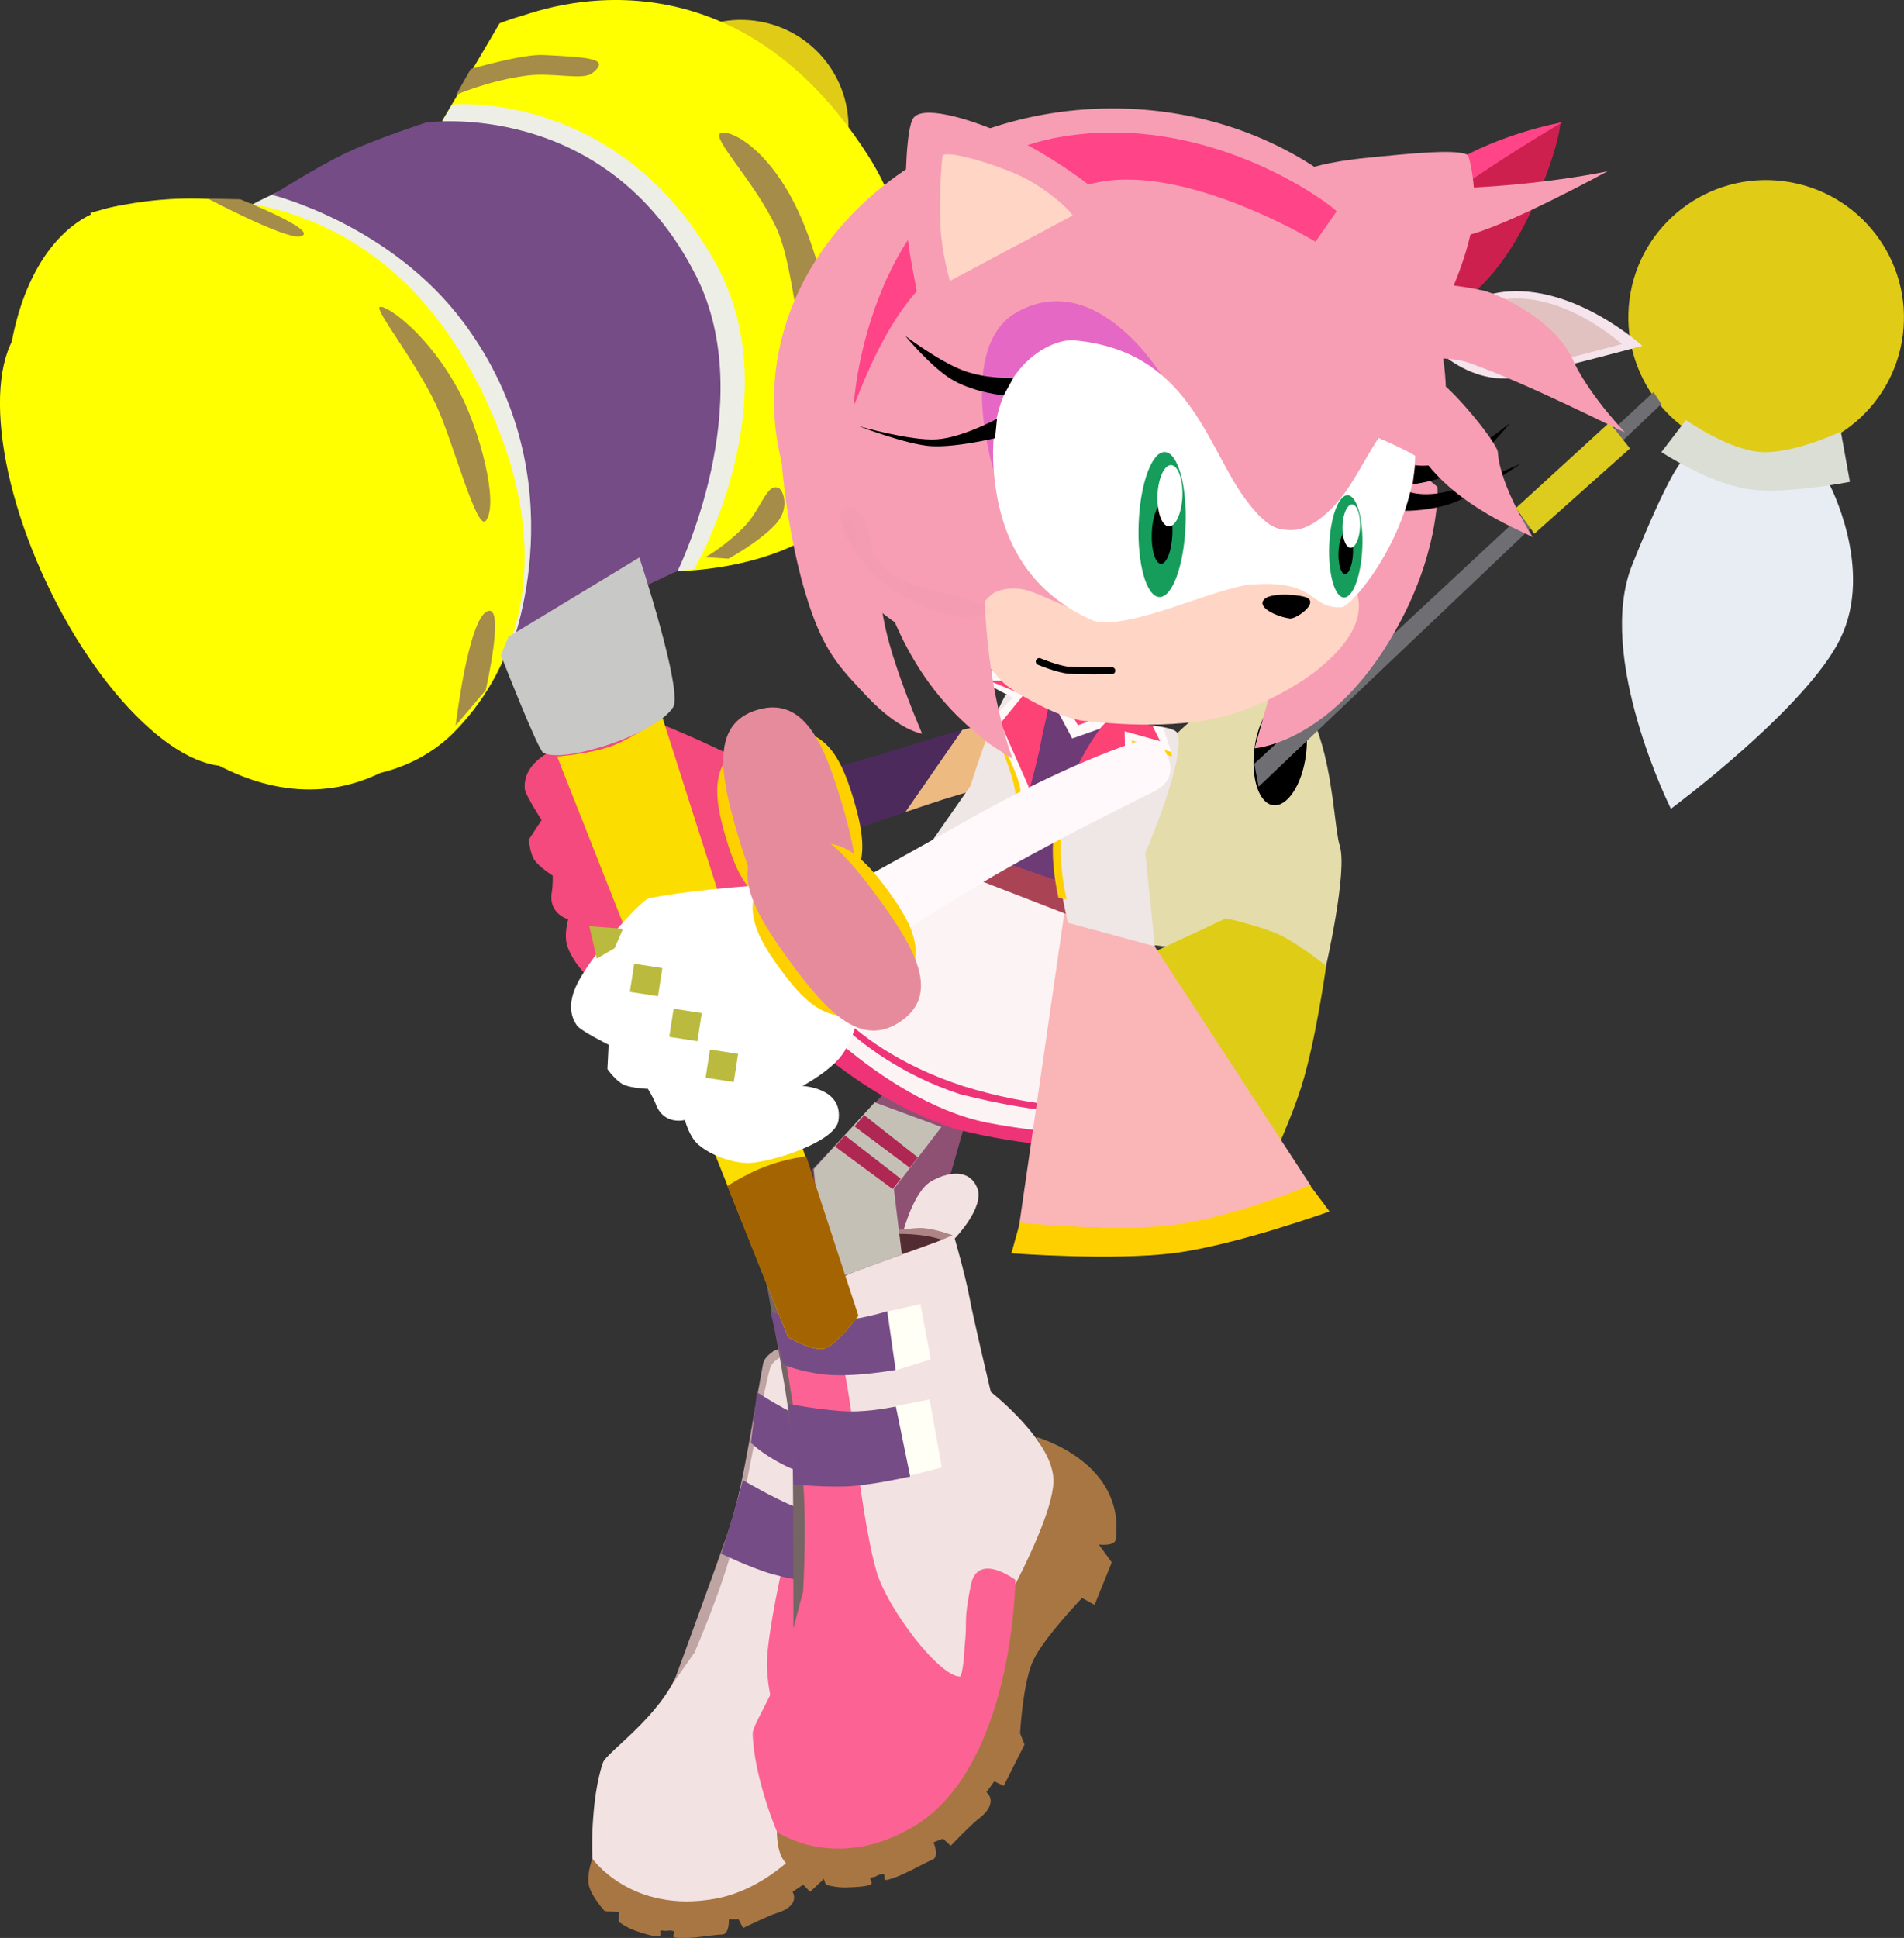 <svg version="1.1" xmlns="http://www.w3.org/2000/svg" xmlns:xlink="http://www.w3.org/1999/xlink" width="34.252" height="34.854" viewBox="0,0,34.252,34.854"><rect x="0" y="0" width="34.252" height="34.854" fill="#333333" stroke="none"/><g transform="translate(-221.106,-164.028)"><g data-paper-data="{&quot;isPaintingLayer&quot;:true}" fill-rule="nonzero" stroke-miterlimit="10" stroke-dasharray="" stroke-dashoffset="0" style="mix-blend-mode: normal"><path d="M240.991,176.633c0.389,-0.043 0.514,0.136 0.557,0.347c0.063,0.314 -0.074,0.516 -0.379,0.59c-1.215,0.298 -2.272,0.58 -3.096,0.836c-0.502,0.156 -2.439,0.838 -2.439,0.838c0,0 -0.031,-0.107 -0.232,-0.361c-0.201,-0.255 -0.154,-0.796 -0.154,-0.796c0,0 1.12,-0.309 2.365,-0.696c0.871,-0.271 2.204,-0.626 3.379,-0.757z" data-paper-data="{&quot;index&quot;:null}" fill="#4c2b5c" stroke="none" stroke-width="0" stroke-linecap="butt" stroke-linejoin="miter"/><g data-paper-data="{&quot;index&quot;:null}" stroke-width="0" stroke-linecap="butt" stroke-linejoin="miter"><g data-paper-data="{&quot;index&quot;:null}"><path d="M232.522,166.058c0.139,-1.054 1.11,-1.796 2.168,-1.656c1.058,0.14 1.803,1.107 1.664,2.162c-0.139,1.054 -1.11,1.796 -2.168,1.656c-1.058,-0.14 -1.803,-1.107 -1.664,-2.162z" fill="#e0cb17" stroke="none"/><path d="M233.101,166.775c0.086,-0.651 0.686,-1.109 1.339,-1.023c0.654,0.086 1.114,0.684 1.028,1.336c-0.086,0.651 -0.686,1.109 -1.339,1.023c-0.654,-0.086 -1.114,-0.684 -1.028,-1.336z" fill="#e0cb17" stroke="#000000"/><path d="M232.265,170.386c-0.206,-1.07 0.716,-2.055 0.716,-2.055l2.087,0.26c0,0 0.125,0.221 0.285,1.556c0.166,1.386 -1.412,3.162 -1.412,3.162c0,0 -1.47,-1.854 -1.677,-2.924z" fill="#e8edf4" stroke="#000000"/><path d="M234.024,168.696c-0.507,-0.065 -1.319,-0.465 -1.319,-0.465l0.305,-0.647c0,0 0.57,0.483 1.017,0.568c0.447,0.085 1.123,-0.161 1.123,-0.161l0.216,0.523c0,0 -0.762,0.256 -1.342,0.182z" fill="#dbded5" stroke="#000000"/></g><g data-paper-data="{&quot;index&quot;:null}" stroke="none"><path d="M239.539,173.208c0.199,0.026 0.317,0.383 0.262,0.797c-0.055,0.414 -0.261,0.728 -0.46,0.702c-0.199,-0.026 -0.317,-0.383 -0.262,-0.797c0.055,-0.414 0.261,-0.728 0.46,-0.702z" fill="#000000"/><path d="M240.243,178.622c0.208,0.027 0.709,1.006 0.685,1.189c-0.024,0.182 -0.531,1.333 -0.739,1.306c-0.208,-0.027 -1.205,-0.495 -1.205,-0.495c0,0 1.051,-2.027 1.259,-2z" fill="#807d5a"/><path d="M235.543,167.863l0.15,-0.133l4.054,6.484l-0.141,0.297z" fill="#6e6e73"/><path d="M237.135,169.802l-0.343,0.28l-0.986,-1.503l0.373,-0.276z" fill="#ddcb1e"/></g></g><g data-paper-data="{&quot;index&quot;:null}" stroke-width="0" stroke-linecap="butt" stroke-linejoin="miter"><g data-paper-data="{&quot;index&quot;:null}"><path d="M252.555,172.186c-1.358,-0.179 -2.313,-1.421 -2.135,-2.773c0.178,-1.353 1.424,-2.304 2.781,-2.125c1.358,0.179 2.313,1.421 2.135,2.773c-0.178,1.353 -1.424,2.304 -2.781,2.125z" fill="#e0cb17" stroke="none"/><path d="M252.662,172.07c-0.839,-0.111 -1.429,-0.878 -1.319,-1.713c0.11,-0.836 0.879,-1.423 1.718,-1.313c0.839,0.111 1.429,0.878 1.319,1.713c-0.11,0.836 -0.879,1.423 -1.718,1.313z" fill="#e0cb17" stroke="#000000"/><path d="M254.215,175.51c-0.611,1.257 -3.05,3.064 -3.05,3.064c0,0 -1.363,-2.726 -0.697,-4.387c0.642,-1.6 0.87,-1.833 0.87,-1.833l2.672,0.372c0,0 0.816,1.527 0.204,2.784z" fill="#e8edf4" stroke="#000000"/><path d="M252.596,172.831c-0.743,-0.101 -1.602,-0.672 -1.602,-0.672l0.441,-0.576c0,0 0.756,0.53 1.338,0.574c0.582,0.043 1.449,-0.366 1.449,-0.366l0.163,0.903c0,0 -1.139,0.225 -1.789,0.137z" fill="#dbded5" stroke="#000000"/></g><g data-paper-data="{&quot;index&quot;:null}" stroke="none"><path d="M245.206,179.236c0.149,0.447 -0.248,2.178 -0.248,2.178l-3.091,-0.388c0,0 -0.838,-1.411 -0.335,-2.781c0.369,-1.007 2.072,-2.091 2.272,-2.071c1.285,0.13 1.254,2.614 1.403,3.061z" fill="#e4dcaa"/><path d="M244.599,177.609c-0.07,0.531 -0.334,0.934 -0.59,0.901c-0.256,-0.034 -0.406,-0.492 -0.336,-1.023c0.07,-0.531 0.334,-0.934 0.59,-0.901c0.256,0.034 0.406,0.492 0.336,1.023z" fill="#000000"/><path d="M244.521,183.56c-0.257,0.821 -0.894,2.108 -0.894,2.108l-1.234,0.324c0,0 -1.34,-0.756 -1.214,-1.517c0.063,-0.378 0.658,-3.313 0.658,-3.313l1.323,-0.617c0,0 0.591,0.13 0.939,0.284c0.347,0.154 0.864,0.571 0.864,0.571c0,0 -0.185,1.338 -0.442,2.159z" fill="#dfcc17"/><path d="M242.485,185.956c0,0 -1.391,0.247 -1.658,0.212c-0.267,-0.035 -0.512,-1.63 -0.481,-1.864c0.031,-0.234 0.978,-1.28 1.244,-1.245c0.267,0.035 0.894,2.897 0.894,2.897z" fill="#807d5a"/><path d="M243.747,178.178l-0.076,-0.414l7.18,-6.684l0.142,0.214z" fill="#6e6e73"/><path d="M250.058,171.627l0.371,0.466l-1.721,1.534l-0.332,-0.461z" fill="#ddcb1e"/></g></g><g data-paper-data="{&quot;index&quot;:null}" stroke="none" stroke-width="0" stroke-linecap="butt" stroke-linejoin="miter"><g><path d="M238.256,192.636c0,0 1.294,0.921 0.677,2.116c-0.057,0.111 -0.303,-0.017 -0.303,-0.017l0.103,0.363l-0.527,0.583l-0.161,-0.185c0,0 -0.859,0.419 -1.158,0.721c-0.298,0.301 -0.635,1.088 -0.635,1.088l0.005,0.207l-0.578,0.541l-0.124,-0.129l-0.191,0.129c0,0 0.161,0.248 -0.295,0.386c-0.146,0.044 -0.595,0.265 -0.595,0.265l-0.083,-0.159l-0.173,0.002c0,0 0.014,0.273 -0.123,0.274c-0.164,0.001 -0.572,0.089 -0.839,0.056c-0.104,-0.013 0.041,-0.104 -0.058,-0.124c-0.065,-0.013 -0.095,0.011 -0.163,-0.002c-0.11,-0.021 0.003,0.093 -0.082,0.103c-0.069,0.009 -0.259,-0.046 -0.417,-0.102c-0.159,-0.055 -0.299,-0.16 -0.299,-0.16l0.007,-0.175l-0.259,-0.017c0,0 -0.243,-0.262 -0.287,-0.473c-0.044,-0.211 0.081,-0.515 0.081,-0.515c0,0 0.496,0.407 0.857,0.525c3.275,0.296 3.336,-1.443 4.364,-3.055c0.474,-0.744 0.973,-0.921 1.182,-1.447c0.172,-0.432 0.074,-0.797 0.074,-0.797z" data-paper-data="{&quot;index&quot;:null}" fill="#a87643"/><path d="M234.891,193.54c0.175,-1.006 0.772,-4.437 1.054,-4.568c0.371,-0.154 2.177,-0.071 2.177,-0.071c0,0 -0.046,0.692 -0.114,1.095c-0.067,0.403 -0.215,1.65 -0.215,1.65c0,0 0.737,1.184 0.474,1.821c-0.353,0.854 -2.725,2.704 -2.725,2.704c0,0 -0.957,-0.874 -0.651,-2.631z" data-paper-data="{&quot;index&quot;:null}" fill="#fc6293"/><path d="M236.671,188.424c0.173,0.227 -0.664,0.523 -0.664,0.523c0,0 -0.198,0.173 -0.263,0.477c-0.108,0.501 -0.19,1.263 -0.384,2.029c-0.221,0.871 -0.425,1.887 -0.456,2.413c-0.038,0.649 0.377,2.04 0.716,2.171c0.033,0.013 0.173,-0.257 0.246,-0.442c0.235,-0.475 0.103,-0.363 0.473,-0.973c0.308,-0.485 0.74,0.188 0.74,0.188c0,0 -1.134,3.017 -3.118,3.369c-1.496,0.265 -2.188,-0.711 -2.194,-0.718c-0.012,-0.012 -0.044,-1.069 0.187,-1.734c0.064,-0.185 1.035,-0.828 1.352,-1.637c0.295,-0.753 0.849,-2.003 1.078,-2.868c0.41,-1.549 0.436,-2.852 0.667,-2.908c0.771,-0.186 1.512,-0.032 1.619,0.109z" data-paper-data="{&quot;index&quot;:null}" fill="#f3e2e2"/><path d="M233.228,194.281c0,0 0.741,-2.021 0.947,-2.615c0.286,-0.821 0.39,-1.65 0.657,-3.102c0.046,-0.253 0.468,-0.335 0.468,-0.335l0.096,0.097c0,0 -0.376,0.113 -0.435,0.305c-0.116,0.382 -0.361,1.83 -0.62,2.994c-0.196,0.882 -0.742,2.125 -0.742,2.125z" data-paper-data="{&quot;index&quot;:null}" fill="#bfa4a4"/><path d="M235.974,192.511l0.162,-1.206l0.63,0.1l-0.204,1.164z" data-paper-data="{&quot;index&quot;:null}" fill="#fffff6"/><path d="M236.388,190.738l0.225,-0.992l0.567,0.074l-0.16,0.95z" data-paper-data="{&quot;index&quot;:null}" fill="#fffff6"/><path d="M234.616,189.976l0.107,-0.91c0,0 0.555,0.367 0.952,0.509c0.396,0.142 0.928,0.164 0.928,0.164l-0.21,0.993c0,0 -0.723,-0.127 -1.157,-0.341c-0.434,-0.214 -0.619,-0.415 -0.619,-0.415z" data-paper-data="{&quot;index&quot;:null}" fill="#754c86"/><path d="M235.021,192.345c-0.391,-0.109 -0.941,-0.374 -0.941,-0.374c0,0 0.123,-0.377 0.194,-0.62c0.072,-0.243 0.195,-0.704 0.195,-0.704c0,0 0.572,0.337 0.932,0.477c0.36,0.14 0.78,0.196 0.78,0.196l-0.182,1.21c0,0 -0.588,-0.076 -0.979,-0.186z" data-paper-data="{&quot;index&quot;:null}" fill="#754c86"/><path d="M237.925,188.914l-1.523,-0.608c0,0 0.1,-0.026 0.436,0.077c0.336,0.104 0.66,0.168 0.784,0.213c0.204,0.074 0.481,0.309 0.481,0.309z" data-paper-data="{&quot;index&quot;:null}" fill="#ae8484"/><path d="M235.393,188.494c0.038,-0.197 0.449,-0.246 1.289,-0.083c0.84,0.163 1.226,0.505 1.226,0.505c0,0 -0.694,0.003 -1.051,-0.012c-0.731,-0.022 -0.645,0.059 -1.017,-0.031c-0.372,-0.091 -0.475,-0.222 -0.447,-0.369z" data-paper-data="{&quot;index&quot;:null}" fill="#532c31"/></g><path d="M236.585,188.332c0,0 0.278,-0.682 0.607,-0.822c0.329,-0.139 0.717,-0.146 0.813,0.221c0.096,0.366 -0.523,0.853 -0.523,0.853z" fill="#f3e2e2"/></g><g data-paper-data="{&quot;index&quot;:null}" stroke="none" stroke-width="0" stroke-linecap="butt" stroke-linejoin="miter"><path d="M238.63,183.665l-0.953,3.329l-0.69,1.985l-1.209,-0.059l0.52,-1.858l1.077,-3.589z" data-paper-data="{&quot;index&quot;:null}" fill="#8e5173"/><path d="M237.809,186.517l-0.132,0.478l-0.69,1.985l-1.209,-0.059l0.52,-1.858l0.234,-0.725z" data-paper-data="{&quot;index&quot;:null}" fill="#c5c0b5"/><path d="M236.448,186.595l0.076,-0.264l1.278,0.183l-0.056,0.253z" fill="#af2753"/><path d="M236.313,187.062l0.076,-0.264l1.278,0.183l-0.056,0.253z" fill="#af2753"/></g><g data-paper-data="{&quot;index&quot;:null}" stroke="none" stroke-width="0" stroke-linecap="butt" stroke-linejoin="miter"><path d="M237.356,186.173c0,0 0.186,-0.713 0.494,-0.894c0.308,-0.181 0.691,-0.238 0.835,0.112c0.144,0.35 -0.406,0.914 -0.406,0.914z" fill="#f3e2e2"/><g><path d="M239.744,189.871c0,0 1.61,0.44 1.434,1.842c-0.016,0.13 -0.305,0.093 -0.305,0.093l0.233,0.321l-0.309,0.765l-0.226,-0.124c0,0 -0.696,0.725 -0.882,1.131c-0.185,0.405 -0.232,1.303 -0.232,1.303l0.08,0.202l-0.375,0.743l-0.169,-0.082l-0.142,0.196c0,0 0.248,0.187 -0.151,0.487c-0.128,0.096 -0.491,0.476 -0.491,0.476l-0.139,-0.127l-0.17,0.065c0,0 0.112,0.264 -0.023,0.315c-0.161,0.06 -0.532,0.295 -0.808,0.359c-0.107,0.025 0.003,-0.118 -0.102,-0.102c-0.069,0.01 -0.09,0.045 -0.161,0.057c-0.116,0.019 0.036,0.09 -0.043,0.132c-0.065,0.034 -0.272,0.048 -0.449,0.051c-0.177,0.003 -0.353,-0.049 -0.353,-0.049l-0.056,-0.175l-0.262,0.077c0,0 -0.334,-0.171 -0.454,-0.363c-0.12,-0.193 -0.107,-0.537 -0.107,-0.537c0,0 0.637,0.222 1.035,0.208c3.339,-0.893 2.769,-2.631 3.2,-4.593c0.199,-0.906 0.627,-1.26 0.643,-1.855c0.013,-0.488 -0.215,-0.814 -0.215,-0.814z" data-paper-data="{&quot;index&quot;:null}" fill="#a87643"/><path d="M236.752,191.98c-0.191,-1.056 -0.844,-4.657 -0.613,-4.889c0.31,-0.286 2.122,-0.857 2.122,-0.857c0,0 0.205,0.7 0.284,1.121c0.079,0.422 0.385,1.706 0.385,1.706c0,0 1.156,0.902 1.127,1.625c-0.039,0.97 -1.711,3.654 -1.711,3.654c0,0 -1.26,-0.516 -1.595,-2.36z" data-paper-data="{&quot;index&quot;:null}" fill="#f3e2e2"/><path d="M236.657,186.289c0.253,0.161 -0.466,0.756 -0.466,0.756c0,0 -0.132,0.242 -0.087,0.566c0.075,0.533 0.27,1.315 0.355,2.141c0.097,0.94 0.261,2.027 0.421,2.557c0.197,0.654 1.113,1.865 1.495,1.872c0.037,0.001 0.077,-0.316 0.083,-0.525c0.06,-0.553 -0.03,-0.395 0.115,-1.131c0.128,-0.59 0.799,-0.083 0.799,-0.083c0,0 -0.026,3.387 -1.857,4.452c-1.38,0.803 -2.416,0.09 -2.425,0.086c-0.016,-0.007 -0.431,-1.038 -0.443,-1.778c-0.003,-0.206 0.721,-1.192 0.741,-2.105c0.019,-0.849 0.113,-2.284 0.026,-3.22c-0.156,-1.677 -0.602,-2.972 -0.394,-3.11c0.693,-0.462 1.48,-0.579 1.637,-0.479z" data-paper-data="{&quot;index&quot;:null}" fill="#fc6293"/><path d="M235.379,193.313c0,0 -0,-2.263 -0.011,-2.923c-0.015,-0.914 -0.212,-1.769 -0.475,-3.298c-0.046,-0.266 0.34,-0.5 0.34,-0.5l0.13,0.061c0,0 -0.33,0.248 -0.318,0.459c0.023,0.419 0.306,1.936 0.471,3.178c0.126,0.941 0.037,2.365 0.037,2.365z" data-paper-data="{&quot;index&quot;:null}" fill="#766565"/><path d="M237.448,190.574l-0.277,-1.248l0.658,-0.129l0.22,1.222z" data-paper-data="{&quot;index&quot;:null}" fill="#fffff6"/><path d="M237.215,188.674l-0.137,-1.06l0.586,-0.132l0.186,0.995z" data-paper-data="{&quot;index&quot;:null}" fill="#fffff6"/><path d="M234.968,187.627c0,0 0.68,0.161 1.123,0.158c0.443,-0.003 0.975,-0.174 0.975,-0.174l0.152,1.056c0,0 -0.759,0.136 -1.265,0.082c-0.506,-0.054 -0.761,-0.186 -0.761,-0.186z" data-paper-data="{&quot;index&quot;:null}" fill="#754c86"/><path d="M235.384,190.726c0,0 -0.015,-0.416 -0.033,-0.682c-0.017,-0.266 -0.062,-0.765 -0.062,-0.765c0,0 0.687,0.126 1.093,0.133c0.406,0.008 0.84,-0.089 0.84,-0.089l0.258,1.26c0,0 -0.608,0.137 -1.033,0.171c-0.425,0.033 -1.063,-0.028 -1.063,-0.028z" data-paper-data="{&quot;index&quot;:null}" fill="#754c86"/><path d="M238.071,186.318l-1.723,-0.049c0,0 0.089,-0.062 0.459,-0.082c0.369,-0.02 0.712,-0.073 0.85,-0.074c0.228,-0.001 0.586,0.131 0.586,0.131z" data-paper-data="{&quot;index&quot;:null}" fill="#ae8484"/><path d="M235.421,186.82c-0.034,-0.209 0.354,-0.405 1.242,-0.548c0.888,-0.144 1.392,0.055 1.392,0.055c0,0 -0.683,0.254 -1.042,0.368c-0.729,0.243 -0.615,0.292 -1.015,0.337c-0.4,0.045 -0.549,-0.047 -0.574,-0.202z" data-paper-data="{&quot;index&quot;:null}" fill="#532c31"/></g></g><path d="M239.595,182.388l-2.409,3.023l0.143,1.18l-1.387,0.505l-0.217,-2.043l2.747,-2.912z" data-paper-data="{&quot;index&quot;:null}" fill="#8e5173" stroke="none" stroke-width="0" stroke-linecap="butt" stroke-linejoin="miter"/><path d="M238.042,184.297l-0.856,1.114l0.143,1.18l-1.387,0.505l-0.196,-2.043l1.095,-1.199z" data-paper-data="{&quot;index&quot;:null}" fill="#c5c0b5" stroke="none" stroke-width="0" stroke-linecap="butt" stroke-linejoin="miter"/><path d="M237.618,184.844l-0.148,0.184l-0.992,-0.742l0.175,-0.202z" data-paper-data="{&quot;index&quot;:null}" fill="#af2753" stroke="none" stroke-width="0" stroke-linecap="butt" stroke-linejoin="miter"/><path d="M237.312,185.229l-0.148,0.184l-1.034,-0.763l0.175,-0.202z" data-paper-data="{&quot;index&quot;:null}" fill="#af2753" stroke="none" stroke-width="0" stroke-linecap="butt" stroke-linejoin="miter"/><path d="M240.196,182.825l1.03,1l2.296,1.686c0,0 -2.171,-0.465 -2.912,-0.966c-0.682,-0.461 -1.562,-2.396 -1.562,-2.396z" data-paper-data="{&quot;index&quot;:null}" fill="#f79db4" stroke="none" stroke-width="0" stroke-linecap="butt" stroke-linejoin="miter"/><path d="M232.729,176.953c0.805,0.276 2.071,0.929 2.071,0.929l0.131,2.452c0,0 -0.14,0.336 -0.634,0.602c-0.321,0.173 -0.923,0.146 -0.923,0.146c0,0 0.598,0.384 0.232,0.83c-0.235,0.286 -1.317,0.04 -1.673,-0.137c-0.21,-0.104 -0.513,-0.412 -0.621,-0.731c-0.068,-0.201 0.015,-0.482 0.015,-0.482c0,0 -0.364,-0.097 -0.294,-0.493c0.021,-0.121 0.016,-0.293 0.016,-0.293c0,0 -0.238,-0.151 -0.325,-0.275c-0.087,-0.124 -0.105,-0.373 -0.105,-0.373l0.23,-0.351c0,0 -0.295,-0.453 -0.303,-0.564c-0.031,-0.434 0.402,-0.648 0.633,-0.764c0.424,-0.213 1.423,-0.541 1.551,-0.497z" data-paper-data="{&quot;index&quot;:null}" fill="#f44a7d" stroke="none" stroke-width="0" stroke-linecap="butt" stroke-linejoin="miter"/><g data-paper-data="{&quot;index&quot;:null}" stroke="none" stroke-width="0" stroke-linecap="butt" stroke-linejoin="miter"><path d="M234.163,179.09c-0.246,-0.829 -0.316,-1.539 0.705,-1.841c1.021,-0.303 1.349,0.331 1.595,1.159c0.246,0.829 0.321,1.555 -0.705,1.841c-1.025,0.286 -1.349,-0.331 -1.595,-1.159z" fill="#fed000"/><path d="M234.374,179.027c-0.32,-1.08 -0.474,-1.986 0.358,-2.233c0.833,-0.247 1.198,0.597 1.518,1.677c0.32,1.08 0.481,2.007 -0.358,2.233c-0.839,0.226 -1.198,-0.597 -1.518,-1.677z" fill="#e68b9c"/></g><path d="M235.189,181.689c0,0 1.047,1.611 3.216,2.331c2.533,0.795 4.473,0.111 4.473,0.111l0.136,0.432c0,0 -2.221,0.407 -4.723,-0.23c-2.056,-0.676 -3.4,-2.332 -3.4,-2.332z" data-paper-data="{&quot;index&quot;:null}" fill="#ee3377" stroke="none" stroke-width="0" stroke-linecap="butt" stroke-linejoin="miter"/><path d="M241.382,180.149l0.733,1.969l0.771,2.099c0,0 -1.479,0.484 -4.025,0.002c-1.945,-0.397 -3.721,-2.471 -3.721,-2.471l2.825,-2.552z" data-paper-data="{&quot;index&quot;:null}" fill="#fcf4f4" stroke="none" stroke-width="0" stroke-linecap="butt" stroke-linejoin="miter"/><path d="M235.55,181.395c0,0 0.59,1.408 2.859,2.159c2.533,0.795 4.282,0.137 4.282,0.137l0.05,0.142c0,0 -1.428,0.621 -4.367,-0.127c-2.056,-0.676 -2.947,-2.199 -2.947,-2.199z" data-paper-data="{&quot;index&quot;:null}" fill="#ee3377" stroke="none" stroke-width="0" stroke-linecap="butt" stroke-linejoin="miter"/><g data-paper-data="{&quot;index&quot;:null}" stroke="none" stroke-width="0" stroke-linecap="butt" stroke-linejoin="miter"><path d="M239.442,186.054l0.915,-6.329l1.509,1.303l2.823,4.33c0,0 -1.694,0.764 -2.77,0.769c-1.076,0.005 -2.477,-0.073 -2.477,-0.073z" fill="#fab5b7"/><path d="M244.67,185.344l0.354,0.472c0,0 -1.665,0.6 -2.779,0.747c-1.113,0.146 -2.944,0.005 -2.944,0.005l0.153,-0.551c0,0 1.697,0.18 2.769,0.041c1.072,-0.138 2.448,-0.714 2.448,-0.714z" fill="#fed000"/></g><path d="M238.251,179.678l0.508,-0.362l1.479,0.545l0.208,0.668z" data-paper-data="{&quot;index&quot;:null}" fill="#aa4455" stroke="none" stroke-width="0" stroke-linecap="butt" stroke-linejoin="miter"/><g data-paper-data="{&quot;index&quot;:null}" stroke-width="0" stroke-linecap="butt" stroke-linejoin="miter"><path d="M230.093,164.448c0,0 4.295,-1.84 6.402,2.934c0.809,1.833 0.775,3.29 0.201,5.076c-0.606,1.884 -3.531,1.847 -3.531,1.847l-4.104,-8.104z" fill="#ffff00" stroke="none"/><path d="M229.313,165.732l0.26,-0.461c0,0 0.923,-0.275 1.314,-0.254c0.839,0.043 1.207,0.065 0.872,0.328c-0.166,0.131 -0.713,-0.017 -1.17,0.042c-0.683,0.087 -1.277,0.346 -1.277,0.346z" fill="#a58c48" stroke="#000000"/><path d="M234.067,166.425c0.17,-0.081 0.911,0.284 1.447,1.51c0.359,0.822 0.745,2.306 0.297,2.454c-0.409,0.135 -0.365,-1.474 -0.749,-2.285c-0.384,-0.81 -1.165,-1.6 -0.995,-1.68z" fill="#a58c48" stroke="#000000"/><path d="M233.797,174.05c0,0 0.368,-0.209 0.702,-0.555c0.309,-0.32 0.399,-0.788 0.616,-0.69c0.076,0.035 0.213,0.364 -0.059,0.655c-0.304,0.325 -0.846,0.616 -0.846,0.616l-0.412,-0.027z" fill="#a58c48" stroke="#000000"/><path d="M230.14,170.636c1.155,2.278 0.278,4.924 0.278,4.924l-0.497,0.326c0,0 1.27,-3.051 -0.824,-5.86c-1.315,-1.765 -3.433,-2.283 -3.433,-2.283c0,0 -0.281,0.078 0.258,-0.177c0.539,-0.255 0.368,-0.116 0.368,-0.116c0,0 2.229,-0.011 3.849,3.186z" fill="#edeee6" stroke="none"/><path d="M233.599,174.26l-0.394,0.054c0,0 1.671,-3.323 -0.462,-6.042c-1.34,-1.708 -3.678,-2.075 -3.678,-2.075l0.178,-0.29c0,0 2.988,-0.281 4.734,2.849c1.377,2.47 -0.379,5.504 -0.379,5.504z" fill="#edeee6" stroke="none"/><path d="M233.626,168.985c1.159,2.288 -0.328,5.307 -0.328,5.307l-3.015,1.423c0,0 1.266,-3.059 -0.834,-5.882c-1.319,-1.774 -3.439,-2.297 -3.439,-2.297c0,0 0.787,-0.505 1.326,-0.759c0.539,-0.255 1.438,-0.546 1.438,-0.546c0,0 3.226,-0.456 4.852,2.755z" fill="#754c86" stroke="none"/><path d="M227.742,173.627c-0.573,-1.211 -5.015,-5.765 -5.015,-5.765c0,0 4.955,-1.723 7.248,3.643c1.203,2.814 0.27,4.716 -0.709,5.7c-0.626,0.629 -1.407,0.74 -1.407,0.74c0,0 0.457,-3.107 -0.117,-4.318z" fill="#ffff00" stroke="none"/><path d="M228.951,171.31c-0.384,-0.811 -1.112,-1.714 -1.012,-1.761c0.1,-0.047 0.888,0.471 1.464,1.591c0.318,0.621 0.686,1.929 0.445,2.251c-0.163,0.218 -0.599,-1.451 -0.897,-2.081z" fill="#a58c48" stroke="#000000"/><path d="M224.843,167.6l0.583,0.012c0,0 1.498,0.594 1.071,0.668c-0.274,0.048 -1.653,-0.681 -1.653,-0.681z" fill="#a58c48" stroke="#000000"/><path d="M229.867,175.024c0.34,-0.161 -0.024,1.418 -0.024,1.418l-0.54,0.636c0,0 0.224,-1.893 0.564,-2.054z" fill="#a58c48" stroke="#000000"/><path d="M221.886,174.174c-1.206,-2.467 -0.69,-5.557 0.87,-6.296c1.561,-0.739 4.149,1.075 5.358,3.54c1.263,2.573 1.368,5.784 -0.193,6.524c-2.177,1.031 -4.641,-0.857 -6.059,-3.756z" fill="#ffff00" stroke="#000000"/><path d="M221.758,169.719c0.941,-0.445 2.552,0.986 3.599,3.197c1.047,2.211 1.134,4.365 0.193,4.81c-0.941,0.445 -2.552,-0.986 -3.599,-3.197c-1.047,-2.211 -1.134,-4.365 -0.193,-4.81z" fill="#ffff00" stroke="#000000"/><path d="M231.127,177.633c0,0 0.606,-0.047 0.988,-0.189c0.382,-0.143 0.906,-0.518 0.906,-0.518l1.308,4.1l2.218,6.666c0,0 -0.366,0.492 -0.581,0.581c-0.215,0.089 -0.685,-0.198 -0.685,-0.198l-2.621,-6.562l-1.532,-3.88z" fill="#fbdd00" stroke="none"/><path d="M230.255,175.479l2.353,-1.425c0,0 0.793,2.408 0.605,2.697c-0.319,0.49 -1.965,1.011 -2.333,0.817c-0.097,-0.051 -0.763,-1.756 -0.763,-1.756z" fill="#c8c8c6" stroke="none"/><path d="M230.291,164.398c0,0 3.737,-1.765 6.423,2.414c1.812,2.82 -0.246,5.976 -0.246,5.976c0,0 0.608,-1.41 0.609,-2.845c0.001,-1.161 -0.49,-2.422 -1.13,-3.373c-0.431,-0.64 -0.905,-1.308 -1.395,-1.655c-2.022,-1.429 -4.259,-0.518 -4.259,-0.518z" fill="#ffff00" stroke="#000000"/><path d="M234.191,185.359c0,0 0.323,-0.217 0.704,-0.359c0.382,-0.143 0.715,-0.174 0.715,-0.174l0.938,2.865c0,0 -0.366,0.492 -0.581,0.581c-0.215,0.089 -0.685,-0.198 -0.685,-0.198z" fill="#a56402" stroke="none"/></g><path d="M240.991,176.633c0.389,-0.043 0.514,0.136 0.557,0.347c0.063,0.314 -0.074,0.516 -0.379,0.59c-1.215,0.298 -2.272,0.58 -3.096,0.836c-0.14,0.044 -0.68,0.227 -0.68,0.227l1.025,-1.478c0,0 1.72,-0.427 2.574,-0.522z" data-paper-data="{&quot;index&quot;:null}" fill="#edbb82" stroke="none" stroke-width="0" stroke-linecap="butt" stroke-linejoin="miter"/><path d="M238.937,177.693c0.302,-0.546 1.048,-1.159 1.048,-1.159c0,0 0.642,0.259 1.088,0.385c0.445,0.125 1.159,0.248 1.159,0.248l-0.581,2.186l-0.118,1.004l-3.189,-1.109c0,0 0.292,-1.009 0.594,-1.554z" data-paper-data="{&quot;index&quot;:null}" fill="#6d3b75" stroke="none" stroke-width="0" stroke-linecap="butt" stroke-linejoin="miter"/><path d="M237.879,179.145l0.687,-0.985c0,0 0.342,-1.12 0.625,-1.625c0.098,-0.069 0.207,0.028 0.207,0.028c0,0 -0.305,0.242 -0.314,0.311c-0.03,0.219 -0.139,0.274 -0.029,0.428c0.503,0.7 0.495,1.006 0.495,1.006c0,0 -0.076,0.173 -0.119,0.257c-0.24,0.472 -1.119,1.249 -1.119,1.249z" data-paper-data="{&quot;index&quot;:null}" fill="#efe6e6" stroke="none" stroke-width="0" stroke-linecap="butt" stroke-linejoin="miter"/><path d="M240.318,180.625c0,0 -0.258,-1.07 -0.21,-1.597c0.009,-0.094 0.037,-0.281 0.037,-0.281c0,0 0.156,-0.263 0.954,-0.588c0.175,-0.071 0.287,-0.162 0.378,-0.363c0.029,-0.064 -0.075,-0.391 -0.056,-0.452c0.094,-0.299 0.276,-0.281 0.276,-0.281c0,0 0.539,0.036 0.586,0.146c0.178,0.423 -0.573,2.161 -0.573,2.161l0.173,1.678z" data-paper-data="{&quot;index&quot;:null}" fill="#efe6e6" stroke="none" stroke-width="0" stroke-linecap="butt" stroke-linejoin="miter"/><path d="M241.405,177.262c0,0 0.133,0.62 -0.226,0.893c-0.205,0.147 -0.477,0.252 -0.739,0.381c-0.181,0.089 -0.353,0.195 -0.353,0.195c0,0 0.326,-0.789 0.472,-1.06c0.178,-0.331 0.414,-0.688 0.549,-0.733c0.078,-0.004 0.749,0.148 0.749,0.148l0.16,0.355l-0.612,-0.179z" data-paper-data="{&quot;index&quot;:null}" fill="#fd4275" stroke="none" stroke-width="0" stroke-linecap="butt" stroke-linejoin="miter"/><path d="M240.148,180.178c0,0 -0.224,-0.916 -0.01,-1.45c0.113,-0.282 1.332,-0.843 1.332,-0.843l0.124,0.152c0,0 -1.204,0.451 -1.332,0.757c-0.189,0.452 0.031,1.407 0.031,1.407z" data-paper-data="{&quot;index&quot;:null}" fill="#fed000" stroke="none" stroke-width="0" stroke-linecap="butt" stroke-linejoin="miter"/><path d="M241.527,177.916c0,0 -0.576,0.254 -0.817,0.386c-0.102,0.056 -0.291,0.16 -0.416,0.288c-0.128,0.131 -0.19,0.286 -0.19,0.286c0,0 0.013,-0.226 0.028,-0.288c0.015,-0.061 0.126,-0.174 0.126,-0.174l1.092,-0.582l-0.012,-0.652l0.642,0.18l-0.136,-0.266l0.19,0.017l0.143,0.451l-0.718,-0.225l0.067,0.579z" data-paper-data="{&quot;index&quot;:null}" fill="#fff9f9" stroke="none" stroke-width="0" stroke-linecap="butt" stroke-linejoin="miter"/><path d="M241.475,177.406l-0.006,-0.058l0.701,0.202l0.021,0.085z" data-paper-data="{&quot;index&quot;:null}" fill="#fed000" stroke="none" stroke-width="0" stroke-linecap="butt" stroke-linejoin="miter"/><path d="M239.987,176.543c0,0 0.37,0.143 0.555,0.209c0.182,0.065 0.544,0.183 0.544,0.183c0,0 -0.051,0.054 -0.092,0.091c-0.041,0.037 -0.099,0.107 -0.099,0.107l-0.5,0.177z" data-paper-data="{&quot;index&quot;:null}" fill="#fff9f9" stroke="none" stroke-width="0" stroke-linecap="butt" stroke-linejoin="miter"/><path d="M240.262,176.648l0.725,0.251l-0.491,0.173z" data-paper-data="{&quot;index&quot;:null}" fill="#fd4275" stroke="none" stroke-width="0" stroke-linecap="butt" stroke-linejoin="miter"/><path d="M238.87,176.266l0.649,0.003c0,0 0.374,0.209 0.432,0.259c0.078,0.119 -0.059,0.496 -0.122,0.867c-0.052,0.304 -0.283,1.125 -0.283,1.125c0,0 -0.07,-0.19 -0.157,-0.371c-0.127,-0.263 -0.22,-0.71 -0.29,-0.952c-0.114,-0.436 0.317,-0.646 0.317,-0.646z" data-paper-data="{&quot;index&quot;:null}" fill="#fd4275" stroke="none" stroke-width="0" stroke-linecap="butt" stroke-linejoin="miter"/><path d="M238.475,179.549c0,0 0.762,-0.615 0.893,-1.087c0.089,-0.32 -0.438,-1.413 -0.438,-1.413l0.049,-0.048c0,0 0.613,1.194 0.528,1.486c-0.161,0.552 -0.903,1.135 -0.903,1.135z" data-paper-data="{&quot;index&quot;:null}" fill="#fed000" stroke="none" stroke-width="0" stroke-linecap="butt" stroke-linejoin="miter"/><path d="M238.916,176.99l0.41,-0.414l-0.725,-0.38l0.616,-0.171l0.362,0.248l-0.677,-0.001l0.616,0.255l-0.412,0.506l0.5,1.132c0,0 0.018,0.158 -0.008,0.215c-0.026,0.058 -0.155,0.244 -0.155,0.244c0,0 0.046,-0.16 0.027,-0.342c-0.019,-0.178 -0.103,-0.377 -0.149,-0.483c-0.108,-0.252 -0.404,-0.808 -0.404,-0.808z" data-paper-data="{&quot;index&quot;:null}" fill="#fff9f9" stroke="none" stroke-width="0" stroke-linecap="butt" stroke-linejoin="miter"/><g stroke="none" stroke-linecap="butt" stroke-linejoin="miter"><path d="M235.136,179.926l1.412,2.137c0,0 0.051,0.376 -0.253,0.877c-0.197,0.325 -0.753,0.619 -0.753,0.619c0,0 0.741,0.03 0.647,0.624c-0.06,0.382 -1.163,0.731 -1.577,0.76c-0.244,0.017 -0.679,-0.1 -0.944,-0.33c-0.168,-0.145 -0.241,-0.442 -0.241,-0.442c0,0 -0.379,0.105 -0.525,-0.288c-0.045,-0.12 -0.14,-0.272 -0.14,-0.272c0,0 -0.294,-0.01 -0.437,-0.076c-0.143,-0.066 -0.292,-0.28 -0.292,-0.28l0.022,-0.437c0,0 -0.505,-0.252 -0.571,-0.347c-0.257,-0.374 0.019,-0.795 0.166,-1.022c0.269,-0.415 0.994,-1.238 1.133,-1.266c0.87,-0.177 2.353,-0.258 2.353,-0.258z" data-paper-data="{&quot;index&quot;:null}" fill="#ffffff" stroke-width="0"/><path d="M241.483,177.39c0.37,-0.127 0.531,0.02 0.619,0.217c0.13,0.292 0.04,0.52 -0.241,0.659c-1.121,0.555 -2.091,1.061 -2.839,1.491c-0.456,0.262 -2.198,1.349 -2.198,1.349c0,0 -0.053,-0.097 -0.305,-0.302c-0.252,-0.205 -0.324,-0.743 -0.324,-0.743c0,0 1.026,-0.545 2.156,-1.195c0.791,-0.454 2.015,-1.092 3.133,-1.476z" data-paper-data="{&quot;index&quot;:null}" fill="#fff9fb" stroke-width="0"/><path d="M233.8,183.41l0.078,-0.506l0.506,0.078l-0.078,0.506z" data-paper-data="{&quot;index&quot;:null}" fill="#baba3e" stroke-width="NaN"/><path d="M233.146,182.676l0.078,-0.506l0.506,0.078l-0.078,0.506z" data-paper-data="{&quot;index&quot;:null}" fill="#baba3e" stroke-width="NaN"/><path d="M232.437,181.867l0.078,-0.506l0.506,0.078l-0.078,0.506z" data-paper-data="{&quot;index&quot;:null}" fill="#baba3e" stroke-width="NaN"/><path d="M231.708,180.686l0.606,0.045l-0.152,0.35l-0.32,0.187z" data-paper-data="{&quot;index&quot;:null}" fill="#baba3e" stroke-width="0"/><g stroke-width="0"><path d="M235.143,181.458c-0.511,-0.697 -0.817,-1.342 0.042,-1.971c0.859,-0.629 1.381,-0.144 1.892,0.553c0.511,0.697 0.827,1.355 -0.042,1.971c-0.868,0.616 -1.381,0.144 -1.892,-0.553z" data-paper-data="{&quot;index&quot;:null}" fill="#fed000"/><path d="M235.321,181.327c-0.666,-0.908 -1.117,-1.709 -0.417,-2.223c0.701,-0.514 1.329,0.158 1.995,1.066c0.666,0.908 1.13,1.727 0.417,2.223c-0.714,0.496 -1.329,-0.158 -1.995,-1.066z" data-paper-data="{&quot;index&quot;:null}" fill="#e68b9c"/></g></g><g><path d="M242.156,170.87c0,0 -1.064,-0.814 -2.008,-0.482c-1.527,0.536 -1.12,2.551 -1.12,2.551c0,0 -0.426,-1.333 0.244,-2.128c0.442,-0.525 0.75,-0.731 1.457,-0.669c0.792,0.07 1.427,0.728 1.427,0.728z" fill="#000000" stroke="none" stroke-width="0" stroke-linecap="butt" stroke-linejoin="miter"/><g data-paper-data="{&quot;index&quot;:null}" stroke="none" stroke-width="0" stroke-linecap="butt" stroke-linejoin="miter"><g data-paper-data="{&quot;index&quot;:null}"><path d="M249.179,166.232c0,0 -0.022,0.459 -0.487,1.501c-0.926,2.078 -2.159,2.092 -2.159,2.092c0,0 -0.432,-0.784 0.13,-1.746c0.576,-0.985 2.516,-1.847 2.516,-1.847z" data-paper-data="{&quot;index&quot;:null}" fill="#ce204f"/><path d="M247.488,167.323c-0.941,0.645 -0.974,2.442 -0.974,2.442c0,0 -1.363,-1.327 0.487,-2.652c0.927,-0.664 2.212,-0.886 2.212,-0.886c0,0 -0.783,0.451 -1.725,1.096z" fill="#ff4488"/></g><g data-paper-data="{&quot;index&quot;:null}"><path d="M246.601,169.934c0,0 0.892,-0.577 1.54,-0.655c1.284,-0.154 2.511,0.97 2.511,0.97c0,0 -1.296,0.346 -2.131,0.545c-1.14,0.271 -1.92,-0.859 -1.92,-0.859z" fill="#f5e4ec"/><path d="M248.19,169.409c1.07,-0.128 2.092,0.808 2.092,0.808c0,0 -1.08,0.288 -1.776,0.454c-0.95,0.226 -1.6,-0.716 -1.6,-0.716c0,0 0.743,-0.481 1.284,-0.546z" fill="#e2c1c1"/></g></g><path d="M240.937,165.981c3.337,-0.088 6.104,2.174 6.18,5.051c0.076,2.878 -2.568,5.282 -5.905,5.37c-3.337,0.088 -6.104,-2.174 -6.18,-5.051c-0.076,-2.878 2.568,-5.282 5.905,-5.37z" fill="#f79eb4" stroke="none" stroke-width="0" stroke-linecap="butt" stroke-linejoin="miter"/><path d="M246.963,172.783c0.006,-0.016 0.064,1.043 -0.656,2.406c-1.153,2.201 -2.631,2.297 -2.631,2.297l0.258,-0.918c0,0 1.506,-1.765 1.896,-2.423c0.39,-0.658 0.556,-1.831 0.556,-1.83" fill="#f79eb4" stroke="#f89db5" stroke-width="0" stroke-linecap="butt" stroke-linejoin="round"/><g fill="#ffd5c5" stroke="none" stroke-width="1" stroke-linecap="round" stroke-linejoin="round"><path d="M245.528,174.735c0.132,0.531 -0.313,1.004 -0.701,1.322c-0.063,0.052 -0.56,0.457 -1.386,0.758c-1.036,0.378 -2.422,0.216 -2.819,0.18c-0.474,-0.043 -1.33,-0.549 -1.467,-0.689c-0.986,-1.007 -0.281,-1.525 -0.182,-1.606c0.047,-0.039 0.315,-0.147 0.636,-0.047c0.313,0.097 1.173,0.544 1.465,0.524c0.313,-0.022 2.042,-0.658 2.949,-0.68c0.189,-0.003 0.438,0.054 0.593,0.168c0.201,0.149 0.505,0.437 0.763,0.175c0.042,-0.043 0.133,-0.162 0.148,-0.104z"/><path d=""/></g><g fill="#000000" stroke="none" stroke-width="1" stroke-linecap="round" stroke-linejoin="round"><path d="M243.867,174.791c0.146,-0.112 0.677,-0.067 0.77,-0.003c0.161,0.112 -0.211,0.368 -0.321,0.364c-0.24,-0.029 -0.641,-0.213 -0.449,-0.361z"/><path d=""/></g><path d="M238.834,172.224c0.019,-0.054 -0.05,1.898 -0.005,2.777c0.085,1.656 0.495,2.674 0.495,2.674c0,0 -0.364,-0.225 -0.451,-0.294c-0.271,-0.214 -0.51,-0.426 -0.742,-0.685c-0.546,-0.609 -0.923,-1.346 -1.166,-2.125c-0.161,-0.519 -0.382,-2.803 -0.359,-2.817" fill="#f79eb4" stroke="#f89db5" stroke-width="0" stroke-linecap="butt" stroke-linejoin="round"/><path d="M236.51,171.726c-0.014,0.015 0.354,2.807 0.521,3.581c0.167,0.774 0.664,1.917 0.664,1.917c0,0 -0.413,-0.053 -0.991,-0.669c-0.511,-0.544 -0.797,-0.819 -1.109,-1.858c-0.405,-1.349 -0.557,-3.212 -0.387,-3.576" fill="#f79eb4" stroke="#f89db5" stroke-width="0" stroke-linecap="butt" stroke-linejoin="round"/><g fill="#ff4488" stroke="none" stroke-width="1" stroke-linecap="round" stroke-linejoin="round"><path d="M244.771,168.375c-0.088,-0.054 -2.331,-1.386 -3.908,-1.069c-1.243,0.25 -1.888,0.785 -3.003,1.707c-0.859,0.711 -1.361,2.294 -1.395,2.304c-0.002,0.001 0.225,-4.11 3.602,-4.805c2.732,-0.53 4.989,1.201 5.084,1.316"/><path d=""/></g><path d="M245.077,169.469c-0.022,0.019 0.909,-0.605 2.703,-0.217c0.32,0.071 1.364,0.572 1.649,1.311c0.34,0.67 0.923,1.244 0.907,1.243c-0.023,-0.002 -1.766,-0.89 -2.816,-1.257c-0.573,-0.201 -2.183,0.034 -2.212,0.059" fill="#f79eb4" stroke="#f89db5" stroke-width="0" stroke-linecap="butt" stroke-linejoin="round"/><path d="M244.231,169.529c0.007,-0.083 0.815,-1.465 1.089,-1.725c0.274,-0.261 0.44,-0.334 1.044,-0.381c2.059,0.038 3.662,-0.315 3.662,-0.315c0,0 -1.831,1.004 -2.575,1.165c-1.033,0.223 -2.264,1.113 -2.366,1.199" fill="#f79eb4" stroke="#f89db5" stroke-width="0" stroke-linecap="butt" stroke-linejoin="round"/><g stroke="none" stroke-width="1" stroke-linecap="round" stroke-linejoin="round"><g fill="#f79eb4"><path d="M237.636,169.526c-0.032,-0.358 -0.214,-0.973 -0.234,-1.649c-0.02,-0.676 0.014,-1.545 0.132,-1.722c0.154,-0.232 0.927,-0.032 1.719,0.318c0.792,0.349 1.78,1.096 1.828,1.247"/></g><g fill="#ffd5c5"><path d="M238.192,169.082c-0.013,-0.085 -0.139,-0.475 -0.167,-0.974c-0.028,-0.5 0.021,-1.255 0.041,-1.281c0.079,-0.106 0.942,0.156 1.371,0.353c0.429,0.198 0.863,0.565 0.967,0.723"/></g></g><g fill="#f79eb4" stroke="none" stroke-width="1" stroke-linecap="round" stroke-linejoin="round"><path d="M244.539,167.092c0.293,-0.096 0.604,-0.174 1.266,-0.237c0.663,-0.063 1.487,-0.151 1.699,-0.044c0.043,0.022 0.177,0.663 0.104,1.167c-0.114,0.787 -0.553,1.628 -0.561,1.641"/><path d=""/></g><path d="M246.52,172.738l0.043,-0.345c0,0 0.281,0.064 0.711,-0.113c0.43,-0.177 0.996,-0.644 0.996,-0.644c0,0 -0.48,0.604 -0.864,0.824c-0.384,0.22 -0.886,0.278 -0.886,0.278z" data-paper-data="{&quot;index&quot;:null}" fill="#000000" stroke="none" stroke-width="0" stroke-linecap="butt" stroke-linejoin="miter"/><path d="M238.983,172.499c0,0 -0.694,-2.245 0.425,-2.862c1.495,-0.825 2.685,1.28 2.685,1.28c0,0 -1.196,-0.118 -1.803,-0.102c-0.607,0.016 -1.306,1.685 -1.306,1.685z" fill="#e569c4" stroke="none" stroke-width="0" stroke-linecap="butt" stroke-linejoin="miter"/><path d="M246.38,173.215l0.087,-0.337c0,0 0.27,0.1 0.719,-0.021c0.449,-0.12 1.281,-0.49 1.281,-0.49c0,0 -0.764,0.516 -1.173,0.686c-0.409,0.169 -0.914,0.162 -0.914,0.162z" data-paper-data="{&quot;index&quot;:null}" fill="#000000" stroke="none" stroke-width="0" stroke-linecap="butt" stroke-linejoin="miter"/><path d="M243.484,172.968c0.43,0.596 0.628,0.58 0.825,0.593c0.338,0.021 0.71,-0.29 0.984,-0.663c0.392,-0.533 0.75,-1.475 1.199,-1.49c0.068,-0.002 0.137,0.838 -0.003,1.418c-0.297,1.231 -1.1,2.113 -1.246,2.123c-0.585,0.037 -0.426,-0.501 -1.612,-0.409c-0.675,0.053 -2.194,0.829 -2.852,0.653c-1.287,-0.556 -1.639,-1.62 -1.752,-2.33c-0.341,-2.134 0.951,-2.753 1.397,-2.714c2.052,0.18 2.386,1.886 3.06,2.82z" fill="#ffffff" stroke="none" stroke-width="0" stroke-linecap="butt" stroke-linejoin="miter"/><path d="M245.247,170.7c-0.041,-0.029 0.877,-0.283 1.75,0.193c0.251,0.137 1.068,1.127 1.055,1.278c0.041,0.609 0.631,1.527 0.633,1.526c0.034,-0.026 -1.192,-0.446 -1.871,-1.284c-0.23,-0.28 -1.418,-0.7 -1.535,-0.781" fill="#f79eb4" stroke="#f89db5" stroke-width="0" stroke-linecap="butt" stroke-linejoin="round"/><g stroke="none" stroke-linecap="butt" stroke-linejoin="miter"><path d="M242.061,172.158c0.233,0.009 0.4,0.6 0.372,1.32c-0.027,0.72 -0.239,1.297 -0.471,1.288c-0.233,-0.009 -0.4,-0.6 -0.372,-1.32c0.027,-0.72 0.238,-1.297 0.471,-1.288z" fill="#169c5b" stroke-width="NaN"/><path d="M242.032,173.079c0.102,0.004 0.176,0.251 0.165,0.552c-0.011,0.301 -0.104,0.541 -0.206,0.538c-0.102,-0.004 -0.176,-0.251 -0.165,-0.552c0.011,-0.301 0.104,-0.541 0.206,-0.538z" fill="#000000" stroke-width="0"/><path d="M241.929,172.935c0.012,-0.304 0.121,-0.547 0.245,-0.542c0.124,0.005 0.214,0.255 0.203,0.559c-0.012,0.304 -0.121,0.547 -0.245,0.542c-0.124,-0.005 -0.214,-0.255 -0.203,-0.559z" fill="#ffffff" stroke-width="0"/></g><g stroke="none" stroke-linecap="butt" stroke-linejoin="miter"><path d="M245.018,173.843c0.019,-0.508 0.168,-0.915 0.333,-0.908c0.164,0.006 0.282,0.423 0.263,0.931c-0.019,0.508 -0.168,0.915 -0.333,0.908c-0.164,-0.006 -0.282,-0.423 -0.263,-0.931z" fill="#169c5b" stroke-width="NaN"/><path d="M245.185,173.964c0.008,-0.212 0.073,-0.382 0.145,-0.379c0.072,0.003 0.124,0.177 0.116,0.389c-0.008,0.212 -0.073,0.382 -0.145,0.379c-0.072,-0.003 -0.124,-0.177 -0.116,-0.389z" fill="#000000" stroke-width="0"/><path d="M245.43,173.101c0.087,0.003 0.151,0.18 0.143,0.395c-0.008,0.215 -0.085,0.386 -0.173,0.383c-0.087,-0.003 -0.151,-0.18 -0.143,-0.395c0.008,-0.215 0.085,-0.386 0.173,-0.383z" fill="#ffffff" stroke-width="0"/></g><path d="M241.108,176.09c0,0 -0.574,0.009 -0.773,-0.008c-0.199,-0.016 -0.533,-0.156 -0.533,-0.156" fill="none" stroke="#000000" stroke-width="0.125" stroke-linecap="round" stroke-linejoin="miter"/><path d="M238.271,170.878c-0.388,-0.213 -0.879,-0.808 -0.879,-0.808c0,0 0.588,0.444 1.021,0.613c0.433,0.169 0.922,0.141 0.922,0.141l-0.174,0.316c0,0 -0.503,-0.049 -0.89,-0.262z" fill="#000000" stroke="none" stroke-width="0" stroke-linecap="butt" stroke-linejoin="miter"/><path d="M237.852,172.052c-0.442,-0.03 -1.294,-0.358 -1.294,-0.358c0,0 0.931,0.266 1.395,0.236c0.464,-0.029 1.088,-0.37 1.088,-0.37l-0.034,0.348c0,0 -0.713,0.173 -1.155,0.143z" fill="#000000" stroke="none" stroke-width="0" stroke-linecap="butt" stroke-linejoin="miter"/><path d="M236.709,171.571c0,0 -0.356,-0.027 -0.403,-0.09c-0.051,-0.07 0.03,-0.504 0.157,-0.621c0.127,-0.116 0.44,0.003 0.44,0.003z" data-paper-data="{&quot;index&quot;:null}" fill-opacity="0.012" fill="#f7bf74" stroke="none" stroke-width="0" stroke-linecap="butt" stroke-linejoin="miter"/><path d="M238.953,175.03c-0.018,0.073 -0.43,0.134 -0.702,0.075c-0.973,-0.211 -1.612,-0.832 -1.835,-1.289c-0.19,-0.389 -0.28,-0.635 -0.073,-0.665c0.157,-0.022 0.348,0.102 0.452,0.729c0.085,0.508 0.917,0.727 1.225,0.803c0.539,0.132 0.956,0.252 0.933,0.348z" data-paper-data="{&quot;index&quot;:null}" fill-opacity="0.012" fill="#212121" stroke="none" stroke-width="0" stroke-linecap="butt" stroke-linejoin="miter"/><path d="M237.38,174.764l0.055,-0.225l0.09,0.022l-0.055,0.225z" data-paper-data="{&quot;index&quot;:null}" fill-opacity="0.012" fill="#b3916f" stroke="none" stroke-width="0" stroke-linecap="butt" stroke-linejoin="miter"/><path d="M236.488,173.599c0.037,0.103 0.075,0.344 0.075,0.344c0,0 -0.227,-0.185 -0.273,-0.313c-0.047,-0.129 0.087,-0.289 0.087,-0.289c0,0 0.074,0.155 0.112,0.258z" data-paper-data="{&quot;index&quot;:null}" fill-opacity="0.012" fill="#cc7889" stroke="none" stroke-width="0" stroke-linecap="butt" stroke-linejoin="miter"/></g></g></g></svg>